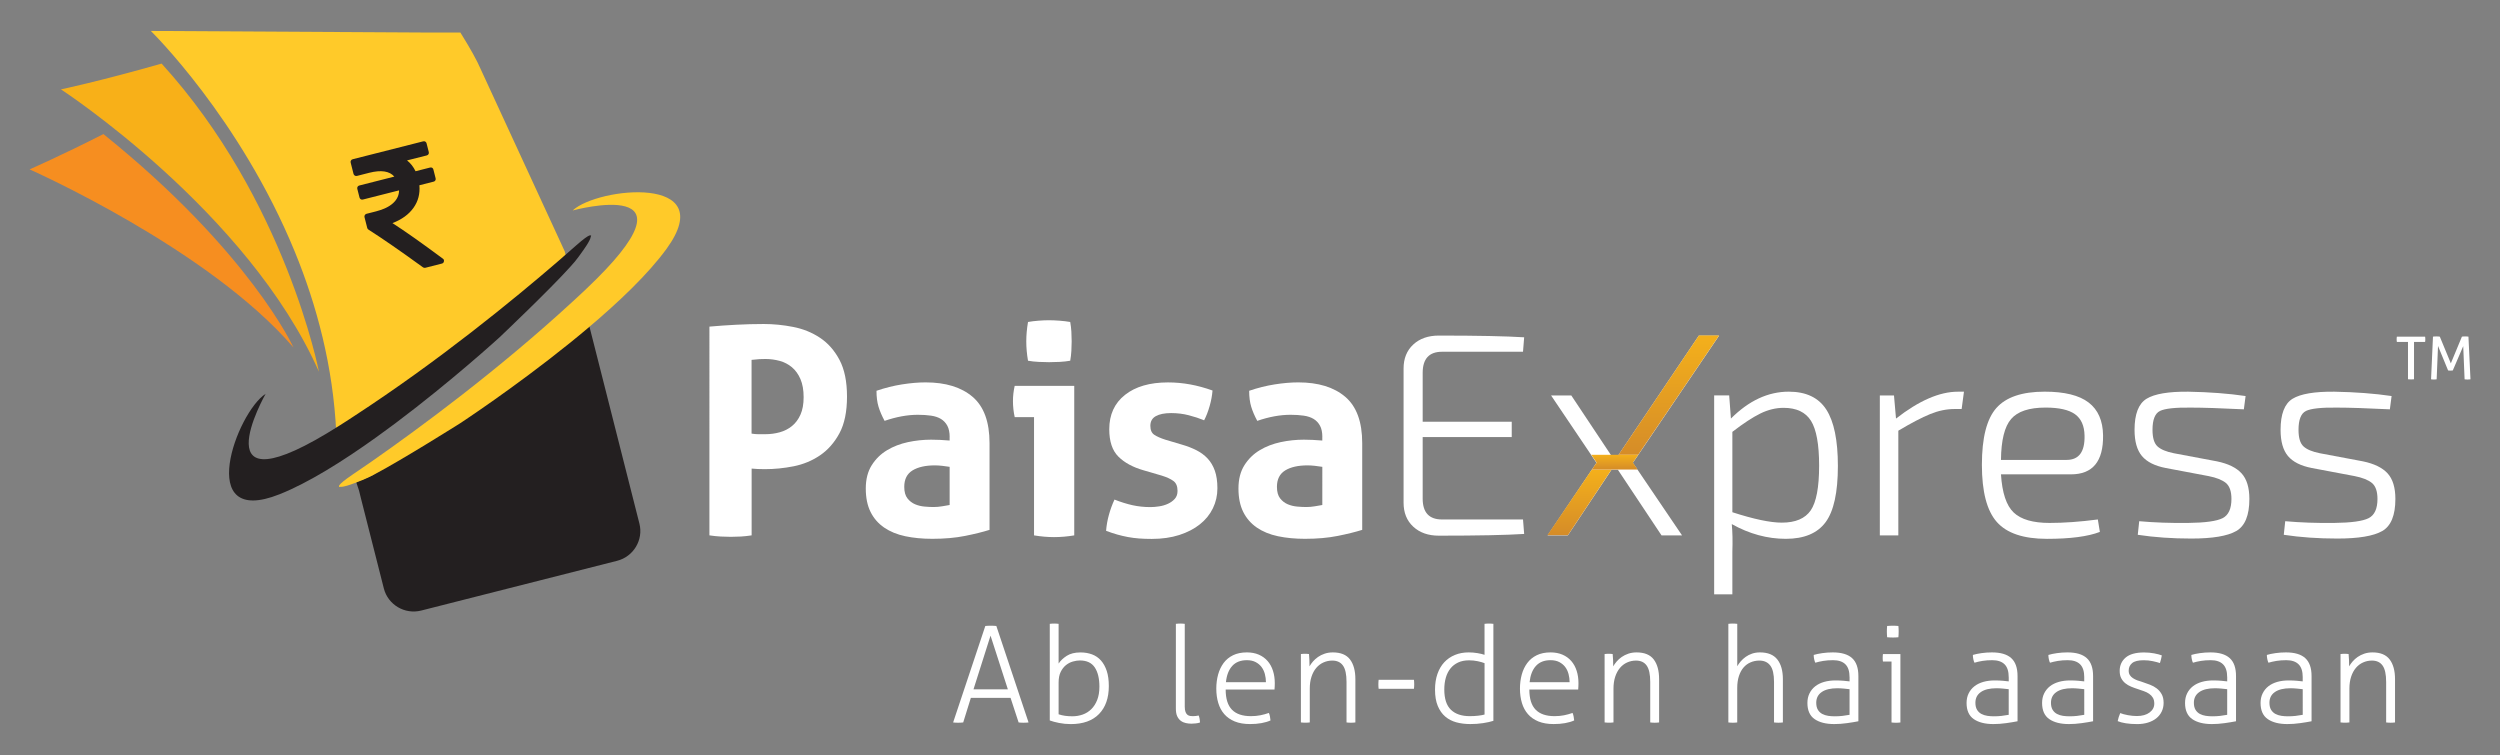 <?xml version="1.0" encoding="utf-8"?>
<!-- Generator: Adobe Illustrator 24.0.1, SVG Export Plug-In . SVG Version: 6.00 Build 0)  -->
<svg version="1.1" id="Layer_1" xmlns="http://www.w3.org/2000/svg" xmlns:xlink="http://www.w3.org/1999/xlink" x="0px" y="0px"
	 viewBox="0 0 1024.6 309.44" style="enable-background:new 0 0 1024.6 309.44;" xml:space="preserve">
<rect x="0" y="0" width="1024.6" height="309.44" fill="#808080" stroke="none"/>
<style type="text/css">
	.st0{fill:#FFFFFF;}
	.st1{fill:#F8B018;}
	.st2{fill:#F68E20;}
	.st3{fill:#FFCA29;}
	.st4{fill:#231F20;}
	.st5{fill:#08456C;}
	.st6{fill:url(#SVGID_1_);}
	.st7{fill:url(#SVGID_2_);}
	.st8{fill:url(#SVGID_3_);}
</style>
<path class="st0" d="M290.73,133.86c3.63-0.32,7.3-0.58,11.02-0.77c3.71-0.19,7.46-0.3,11.26-0.3c3.95,0,7.96,0.39,12.03,1.19
	c4.07,0.79,7.74,2.27,11.02,4.45c3.28,2.17,5.94,5.19,8,9.06c2.05,3.87,3.08,8.88,3.08,15.05c0,6.16-1.03,11.16-3.08,14.99
	c-2.06,3.83-4.71,6.85-7.94,9.06c-3.24,2.21-6.86,3.71-10.84,4.51c-3.99,0.79-7.92,1.18-11.79,1.18c-1.03,0-1.99-0.02-2.9-0.06
	c-0.91-0.04-1.76-0.1-2.54-0.18v27.37c-1.51,0.24-2.97,0.39-4.39,0.48c-1.42,0.08-2.8,0.12-4.14,0.12c-1.27,0-2.65-0.04-4.15-0.12
	c-1.5-0.08-3.04-0.24-4.62-0.48V133.86z M308.03,177.71c0.95,0.16,1.83,0.24,2.66,0.24c0.83,0,1.84,0,3.02,0
	c1.97,0,3.91-0.25,5.81-0.77c1.9-0.52,3.58-1.37,5.04-2.55c1.46-1.18,2.63-2.74,3.5-4.68c0.87-1.93,1.3-4.33,1.3-7.17
	c0-2.92-0.43-5.39-1.3-7.41c-0.87-2.02-2.04-3.63-3.5-4.86c-1.46-1.22-3.14-2.09-5.04-2.61c-1.9-0.51-3.83-0.77-5.81-0.77
	c-0.87,0-1.68,0.02-2.43,0.06c-0.75,0.04-1.84,0.14-3.26,0.3V177.71z"/>
<path class="st0" d="M389.21,179.12c0-1.9-0.32-3.44-0.95-4.62c-0.63-1.18-1.51-2.11-2.61-2.79c-1.11-0.67-2.47-1.13-4.09-1.36
	c-1.62-0.24-3.42-0.35-5.39-0.35c-4.27,0-8.81,0.83-13.63,2.49c-1.11-2.05-1.94-3.99-2.49-5.81c-0.55-1.82-0.83-4-0.83-6.52
	c3.48-1.19,6.95-2.06,10.43-2.61c3.47-0.55,6.71-0.83,9.71-0.83c8.22,0,14.64,1.98,19.26,5.93c4.62,3.95,6.93,10.27,6.93,18.96
	v35.55c-2.76,0.87-6.12,1.7-10.07,2.49c-3.95,0.79-8.42,1.18-13.39,1.18c-4.03,0-7.72-0.35-11.08-1.06
	c-3.36-0.71-6.24-1.9-8.65-3.55c-2.41-1.66-4.27-3.79-5.57-6.4c-1.3-2.61-1.96-5.81-1.96-9.6c0-3.79,0.81-6.97,2.43-9.54
	c1.62-2.57,3.71-4.62,6.28-6.16c2.56-1.54,5.43-2.64,8.59-3.32c3.16-0.67,6.32-1,9.48-1c2.29,0,4.82,0.12,7.58,0.35V179.12z
	 M389.21,191.33c-0.95-0.16-1.97-0.3-3.08-0.42c-1.11-0.12-2.09-0.18-2.96-0.18c-3.87,0-6.93,0.69-9.19,2.07
	c-2.25,1.39-3.38,3.62-3.38,6.7c0,2.06,0.43,3.63,1.3,4.74c0.87,1.11,1.92,1.92,3.14,2.43c1.22,0.52,2.53,0.83,3.91,0.95
	c1.38,0.12,2.59,0.18,3.62,0.18c1.19,0,2.37-0.1,3.55-0.3c1.19-0.2,2.21-0.38,3.08-0.53V191.33z"/>
<path class="st0" d="M423.81,170.95h-7.94c-0.24-1.03-0.41-2.11-0.54-3.26c-0.12-1.14-0.18-2.23-0.18-3.26
	c0-2.13,0.24-4.22,0.71-6.28h24.41v61.27c-2.85,0.48-5.62,0.71-8.3,0.71c-2.61,0-5.33-0.24-8.18-0.71V170.95z M421.32,147.84
	c-0.47-2.68-0.71-5.33-0.71-7.94c0-2.53,0.24-5.17,0.71-7.94c1.34-0.24,2.79-0.41,4.33-0.53c1.54-0.12,2.94-0.18,4.2-0.18
	c1.34,0,2.8,0.06,4.38,0.18c1.58,0.12,3.04,0.3,4.39,0.53c0.24,1.35,0.39,2.67,0.47,3.97c0.08,1.3,0.12,2.63,0.12,3.97
	c0,1.26-0.04,2.57-0.12,3.91c-0.08,1.35-0.23,2.69-0.47,4.03c-1.35,0.24-2.79,0.39-4.33,0.48c-1.54,0.08-2.98,0.12-4.33,0.12
	c-1.26,0-2.69-0.04-4.26-0.12C424.12,148.24,422.66,148.08,421.32,147.84z"/>
<path class="st0" d="M468.72,192.76c-4.42-1.26-7.88-3.14-10.37-5.63c-2.49-2.48-3.73-6.22-3.73-11.2c0-6,2.15-10.7,6.46-14.1
	c4.3-3.4,10.17-5.1,17.6-5.1c3.08,0,6.12,0.28,9.13,0.83c3,0.55,6.04,1.38,9.13,2.49c-0.16,2.05-0.55,4.19-1.19,6.4
	c-0.63,2.21-1.38,4.15-2.25,5.81c-1.9-0.79-3.99-1.48-6.29-2.07c-2.29-0.59-4.7-0.89-7.22-0.89c-2.69,0-4.78,0.42-6.28,1.25
	s-2.25,2.15-2.25,3.97c0,1.74,0.54,2.96,1.6,3.67c1.06,0.71,2.59,1.39,4.56,2.02l6.76,2.01c2.21,0.63,4.2,1.41,5.98,2.31
	c1.78,0.91,3.3,2.04,4.56,3.38c1.26,1.34,2.25,3,2.96,4.98c0.71,1.98,1.06,4.38,1.06,7.23c0,2.93-0.61,5.65-1.84,8.18
	c-1.22,2.53-3,4.72-5.33,6.58c-2.33,1.86-5.16,3.32-8.47,4.39c-3.32,1.06-7.07,1.6-11.26,1.6c-1.89,0-3.63-0.06-5.21-0.18
	c-1.58-0.12-3.1-0.32-4.56-0.59c-1.46-0.28-2.9-0.61-4.33-1.01c-1.42-0.4-2.96-0.91-4.62-1.54c0.16-2.13,0.53-4.28,1.13-6.46
	c0.59-2.17,1.36-4.29,2.31-6.34c2.61,1.03,5.08,1.79,7.4,2.31c2.33,0.51,4.76,0.77,7.29,0.77c1.11,0,2.31-0.1,3.62-0.3
	c1.3-0.2,2.51-0.55,3.62-1.07c1.11-0.51,2.03-1.18,2.78-2.01c0.75-0.83,1.13-1.91,1.13-3.26c0-1.9-0.57-3.26-1.72-4.09
	c-1.14-0.83-2.74-1.56-4.8-2.19L468.72,192.76z"/>
<path class="st0" d="M541.95,179.12c0-1.9-0.31-3.44-0.95-4.62c-0.63-1.18-1.5-2.11-2.61-2.79c-1.11-0.67-2.47-1.13-4.09-1.36
	c-1.62-0.24-3.42-0.35-5.39-0.35c-4.27,0-8.81,0.83-13.63,2.49c-1.11-2.05-1.94-3.99-2.49-5.81c-0.55-1.82-0.83-4-0.83-6.52
	c3.48-1.19,6.95-2.06,10.43-2.61c3.47-0.55,6.71-0.83,9.71-0.83c8.21,0,14.63,1.98,19.26,5.93c4.62,3.95,6.93,10.27,6.93,18.96
	v35.55c-2.76,0.87-6.12,1.7-10.07,2.49c-3.95,0.79-8.41,1.18-13.39,1.18c-4.03,0-7.72-0.35-11.08-1.06
	c-3.36-0.71-6.24-1.9-8.65-3.55c-2.41-1.66-4.27-3.79-5.57-6.4c-1.3-2.61-1.96-5.81-1.96-9.6c0-3.79,0.81-6.97,2.43-9.54
	c1.62-2.57,3.71-4.62,6.28-6.16c2.56-1.54,5.43-2.64,8.59-3.32c3.16-0.67,6.32-1,9.48-1c2.29,0,4.82,0.12,7.58,0.35V179.12z
	 M541.95,191.33c-0.95-0.16-1.97-0.3-3.08-0.42c-1.11-0.12-2.09-0.18-2.96-0.18c-3.88,0-6.94,0.69-9.19,2.07
	c-2.25,1.39-3.38,3.62-3.38,6.7c0,2.06,0.43,3.63,1.3,4.74c0.87,1.11,1.92,1.92,3.14,2.43c1.22,0.52,2.53,0.83,3.91,0.95
	c1.38,0.12,2.59,0.18,3.62,0.18c1.19,0,2.37-0.1,3.55-0.3c1.19-0.2,2.21-0.38,3.08-0.53V191.33z"/>
<path class="st0" d="M624.19,212.9l0.47,5.93c-7.42,0.47-19.07,0.71-34.96,0.71c-4.35,0-7.84-1.23-10.49-3.68
	c-2.65-2.45-3.97-5.73-3.97-9.84v-54.98c0-4.11,1.32-7.39,3.97-9.84c2.64-2.45,6.14-3.67,10.49-3.67c15.88,0,27.53,0.24,34.96,0.71
	l-0.47,5.92h-33.18c-5.29,0-7.94,2.88-7.94,8.65v20.03h36.5v6.28h-36.5v25.24c0,5.69,2.64,8.54,7.94,8.54H624.19z"/>
<path class="st0" d="M663.07,192.52h-2.61l-17.89,26.9h-8.3l20.03-29.74l-18.61-27.61h8.29l16.24,24.41h3.08l32.94-48.9h8.29
	l-35.31,52.1l20.15,29.74h-8.41L663.07,192.52z"/>
<path class="st0" d="M708.69,162.06l0.71,9.48c7.35-7.34,15.24-11.02,23.7-11.02c7.11,0,12.25,2.45,15.4,7.35
	c3.16,4.9,4.74,12.6,4.74,23.11c0,10.82-1.68,18.51-5.04,23.04c-3.36,4.54-8.79,6.81-16.29,6.81c-7.58,0-14.97-2.01-22.16-6.04
	c0.31,3.24,0.39,7.03,0.24,11.38v17.42h-7.46v-81.53H708.69z M709.99,176.99v32.94c8.77,2.84,15.53,4.27,20.27,4.27
	c5.61,0,9.55-1.68,11.85-5.03c2.29-3.36,3.44-9.46,3.44-18.31c0-8.69-1.11-14.81-3.32-18.37c-2.21-3.56-5.97-5.34-11.26-5.34
	c-3.16,0-6.32,0.77-9.48,2.31C718.33,171.01,714.49,173.52,709.99,176.99z"/>
<path class="st0" d="M804.91,160.52l-0.95,7.11h-2.84c-3.32,0-6.68,0.69-10.07,2.08c-3.4,1.38-7.74,3.65-13.04,6.81v42.9h-7.58
	v-57.35h5.8l0.83,9.48c9.4-7.34,17.86-11.02,25.36-11.02H804.91z"/>
<path class="st0" d="M848.76,194.41h-28.68c0.48,7.58,2.21,12.8,5.21,15.64c3,2.85,7.9,4.27,14.7,4.27c5.93,0,12.52-0.47,19.79-1.42
	l0.83,5.1c-4.9,1.89-12.13,2.84-21.69,2.84c-9.64,0-16.49-2.31-20.56-6.93c-4.07-4.62-6.1-12.42-6.1-23.4
	c0-11.06,1.97-18.82,5.93-23.29c3.95-4.46,10.54-6.7,19.79-6.7c8.14,0,14.14,1.48,18.01,4.44c3.87,2.96,5.84,7.45,5.93,13.45
	C862.07,189.08,857.68,194.41,848.76,194.41z M820.08,188.49h26.9c5.05,0,7.5-3.32,7.35-9.96c-0.08-4.03-1.38-6.95-3.91-8.77
	c-2.53-1.81-6.55-2.72-12.08-2.72c-6.72,0-11.42,1.56-14.1,4.68C821.54,174.84,820.16,180.43,820.08,188.49z"/>
<path class="st0" d="M905.16,195.12l-17.54-3.31c-4.5-0.87-7.76-2.51-9.78-4.92c-2.01-2.41-3.02-5.98-3.02-10.72
	c0-6.48,1.64-10.72,4.92-12.74c3.28-2.01,8.98-2.98,17.13-2.9c8.69,0.16,16.51,0.75,23.46,1.78l-0.71,5.45
	c-9.48-0.47-16.75-0.71-21.8-0.71c-6.32-0.08-10.51,0.38-12.56,1.36c-2.05,0.99-3.08,3.58-3.08,7.76c0,3.24,0.67,5.49,2.01,6.75
	c1.34,1.26,3.6,2.21,6.76,2.84l17.66,3.32c4.58,0.95,7.94,2.59,10.07,4.92c2.13,2.33,3.2,5.83,3.2,10.49
	c0,6.71-1.79,11.1-5.39,13.15c-3.59,2.06-9.73,3.08-18.43,3.08c-7.82,0-15.13-0.51-21.92-1.54l0.59-5.57
	c6.24,0.56,12.92,0.79,20.02,0.71c7.03-0.08,11.75-0.73,14.16-1.96c2.41-1.22,3.62-3.85,3.62-7.88c0-3.08-0.75-5.26-2.25-6.52
	C910.77,196.71,908.41,195.76,905.16,195.12z"/>
<path class="st0" d="M965.01,195.12l-17.54-3.31c-4.5-0.87-7.76-2.51-9.78-4.92c-2.01-2.41-3.02-5.98-3.02-10.72
	c0-6.48,1.64-10.72,4.91-12.74c3.28-2.01,8.99-2.98,17.13-2.9c8.69,0.16,16.51,0.75,23.46,1.78l-0.71,5.45
	c-9.48-0.47-16.75-0.71-21.8-0.71c-6.32-0.08-10.51,0.38-12.56,1.36c-2.05,0.99-3.08,3.58-3.08,7.76c0,3.24,0.67,5.49,2.01,6.75
	c1.34,1.26,3.59,2.21,6.76,2.84l17.65,3.32c4.58,0.95,7.94,2.59,10.08,4.92c2.13,2.33,3.2,5.83,3.2,10.49
	c0,6.71-1.8,11.1-5.39,13.15c-3.6,2.06-9.74,3.08-18.43,3.08c-7.82,0-15.13-0.51-21.92-1.54l0.59-5.57
	c6.24,0.56,12.92,0.79,20.03,0.71c7.03-0.08,11.75-0.73,14.16-1.96c2.41-1.22,3.62-3.85,3.62-7.88c0-3.08-0.75-5.26-2.25-6.52
	C970.62,196.71,968.25,195.76,965.01,195.12z"/>
<path class="st1" d="M130.72,152.36c0,0-13.6-70.4-64.49-126.3C40.88,33.3,24.98,36.63,24.98,36.63S101.59,86.54,130.72,152.36z"/>
<path class="st2" d="M120.3,142.45c0,0-17.82-39.19-77.92-87.5c-17.46,8.88-30.26,14.47-30.26,14.47S85.47,101.85,120.3,142.45z"/>
<g>
	<path class="st3" d="M148.06,177.42l0.01,0.07C148.06,177.49,149.75,177.44,148.06,177.42z"/>
	<path class="st3" d="M231.45,103.02l-34.53-74.87c-1.41-3.26-3.84-7.75-8.23-14.81c-7.95,0.02-12.71,0-12.71,0L61.81,12.68
		c0,0,36.56,35.71,59.05,90.58c8.97,21.91,15.69,46.97,16.96,74.23c6.22-0.07,9.05-0.08,10.24-0.07l-0.55-6.68l53.75-30.19
		c0,0,22.6-21.52,31.67-31.68c0-0.02,0-0.02,0-0.02L231.45,103.02z"/>
</g>
<g>
	<g>
		<path class="st4" d="M177.13,68.77c-0.26-0.15-0.56-0.19-0.88-0.1l-5.94,1.51c-0.88-1.83-2.04-3.3-3.49-4.44l8.09-2.04
			c0.33-0.09,0.56-0.26,0.71-0.52c0.15-0.26,0.19-0.55,0.11-0.88l-0.9-3.54c-0.08-0.33-0.26-0.56-0.51-0.72
			c-0.26-0.15-0.56-0.2-0.89-0.11l-28.88,7.33c-0.32,0.08-0.56,0.25-0.71,0.52c-0.16,0.25-0.2,0.54-0.12,0.87l1.17,4.62
			c0.08,0.3,0.26,0.53,0.53,0.7c0.27,0.16,0.56,0.21,0.87,0.13l5.02-1.28c4.88-1.24,8.32-0.72,10.3,1.56l-14.33,3.64
			c-0.33,0.08-0.57,0.25-0.72,0.51c-0.16,0.27-0.2,0.56-0.12,0.88l0.9,3.54c0.08,0.32,0.26,0.56,0.52,0.72
			c0.25,0.16,0.55,0.19,0.87,0.11l14.83-3.76c-0.03,2.03-0.85,3.77-2.46,5.24c-1.61,1.47-3.94,2.6-6.99,3.37l-3.89,0.99
			c-0.3,0.08-0.54,0.25-0.7,0.53c-0.17,0.27-0.21,0.56-0.13,0.86l1.12,4.42c0.08,0.3,0.25,0.53,0.51,0.68
			c5.65,3.6,13.09,8.74,22.32,15.44c0.28,0.22,0.61,0.29,0.98,0.2l6.76-1.72c0.48-0.12,0.77-0.42,0.85-0.88
			c0.12-0.48-0.02-0.86-0.44-1.15c-8.86-6.57-15.74-11.42-20.65-14.56c3.82-1.46,6.69-3.55,8.62-6.25c1.93-2.71,2.73-5.79,2.42-9.26
			l5.83-1.48c0.33-0.08,0.56-0.25,0.72-0.52c0.14-0.26,0.19-0.55,0.1-0.87l-0.9-3.55C177.56,69.17,177.39,68.93,177.13,68.77
			L177.13,68.77z M177.13,68.77"/>
	</g>
</g>
<path class="st4" d="M114.57,202.57c11.86-4.72,26.03-13.6,39.57-23.31c2.63-1.88,5.24-3.8,7.8-5.71
	c23.25-17.42,42.82-35.33,42.82-35.33s20.28-19.22,28.9-28.8c0.76-0.82,1.4-1.56,1.94-2.21c0.88-1.06,2.17-2.8,3.54-4.77
	c3.48-4.93,2.81-5.4,3.17-5.93c-0.41,0.39,0.42-1.75-6.35,4.22c-2.08,1.84-4.41,3.88-7,6.13c-18.46,15.93-49.17,41.09-83.89,63.72
	c-1.02,0.69-2.09,1.37-3.14,2.05c-0.9,0.6-1.82,1.17-2.74,1.75c-58.93,37.42-30.32-12.98-30.32-12.98
	C97.04,168.94,79.52,216.52,114.57,202.57z"/>
<path class="st4" d="M262.05,214.56l-18.66-73.59l-3.43-13.46c-0.91,0.87-1.83,1.72-2.75,2.53c-1.35,1.76-2.78,3.52-4.3,5.29
	l0.03,0.13l-2.54,2.81l-77.69,56.53l-6.7,2.85l1.14,3.42l0.84,3.41l9.32,36.68c1.69,6.69,8.57,10.77,15.28,9.08l80.34-20.4
	C259.64,228.12,263.77,221.27,262.05,214.56z"/>
<path class="st3" d="M273.2,101.95c-7.51,10.33-19.61,21.87-32.36,32.6c-2.46,2.09-4.97,4.14-7.46,6.15
	c-22.62,18.24-44.8,32.78-44.8,32.78s-23.63,14.9-35.04,20.9c-0.97,0.53-1.86,0.97-2.62,1.33c-1.24,0.59-3.25,1.42-5.49,2.25
	c-5.64,2.15-5.92,1.4-6.53,1.61c0.48-0.31-1.79-0.03,5.66-5.11c2.29-1.57,4.86-3.32,7.67-5.26c19.99-13.96,51.95-37.51,82.45-65.58
	c0.92-0.83,1.84-1.69,2.75-2.54c0.8-0.73,1.59-1.48,2.37-2.22c50.81-47.88-5.1-32.59-5.1-32.59
	C244.93,76.67,295.37,71.42,273.2,101.95z"/>
<path class="st5" d="M670.73,191.81l-1.49-2.22l1.42-2.1l-1.47,2.1L670.73,191.81z"/>
<linearGradient id="SVGID_1_" gradientUnits="userSpaceOnUse" x1="14935.899" y1="219.345" x2="14935.899" y2="192.435" gradientTransform="matrix(-1 0 0 1 15583.222 0)">
	<stop  offset="0" style="stop-color:#D58C28"/>
	<stop  offset="1" style="stop-color:#F4B01B"/>
</linearGradient>
<polygon class="st6" points="634.17,219.34 642.6,219.34 660.47,192.44 652.39,192.44 "/>
<linearGradient id="SVGID_2_" gradientUnits="userSpaceOnUse" x1="14899.285" y1="186.402" x2="14899.285" y2="137.489" gradientTransform="matrix(-1 0 0 1 15583.222 0)">
	<stop  offset="0" style="stop-color:#D58C28"/>
	<stop  offset="1" style="stop-color:#F4B01B"/>
</linearGradient>
<polygon class="st7" points="663.32,186.4 671.38,186.4 704.55,137.49 696.27,137.49 "/>
<linearGradient id="SVGID_3_" gradientUnits="userSpaceOnUse" x1="14921.42" y1="192.435" x2="14921.42" y2="186.402" gradientTransform="matrix(-1 0 0 1 15583.222 0)">
	<stop  offset="0" style="stop-color:#D58C28"/>
	<stop  offset="1" style="stop-color:#F4B01B"/>
</linearGradient>
<polygon class="st8" points="654.35,189.59 652.41,192.44 671.17,192.44 670.75,191.81 669.21,189.59 670.68,187.49 671.41,186.4 
	652.19,186.4 "/>
<g>
	<path class="st0" d="M403.82,256.55c0.26-0.04,0.6-0.06,1.05-0.08c0.44-0.02,0.84-0.03,1.21-0.03c0.4,0,0.82,0.01,1.24,0.03
		c0.42,0.02,0.76,0.05,1.02,0.08l13.2,39.54c-0.22,0.04-0.53,0.06-0.93,0.08c-0.4,0.02-0.79,0.03-1.16,0.03
		c-0.33,0-0.68-0.01-1.04-0.03c-0.37-0.02-0.68-0.05-0.94-0.08l-3.3-10.07h-16.28l-3.13,10.07c-0.29,0.04-0.63,0.06-1.02,0.08
		c-0.39,0.02-0.74,0.03-1.07,0.03c-0.37,0-0.74-0.01-1.13-0.03c-0.38-0.02-0.69-0.05-0.91-0.08L403.82,256.55z M413.06,282.51
		l-7.1-22l-6.98,22H413.06z"/>
	<path class="st0" d="M430.22,255.67c0.22-0.04,0.52-0.06,0.91-0.08c0.38-0.02,0.69-0.03,0.91-0.03c0.18,0,0.48,0.01,0.88,0.03
		c0.4,0.02,0.71,0.05,0.94,0.08v16.28c0.77-1.17,1.88-2.23,3.33-3.16c1.45-0.93,3.33-1.4,5.64-1.4c1.72,0,3.3,0.27,4.73,0.8
		s2.65,1.37,3.66,2.5c1.01,1.14,1.8,2.57,2.37,4.29c0.57,1.72,0.85,3.79,0.85,6.21c0,4.88-1.34,8.69-4.02,11.44
		c-2.68,2.75-6.54,4.13-11.6,4.13c-1.65,0-3.25-0.16-4.79-0.47c-1.54-0.31-2.8-0.65-3.79-1.02V255.67z M433.85,292.74
		c0.84,0.29,1.73,0.5,2.67,0.63c0.93,0.13,1.93,0.19,3,0.19c1.47,0,2.87-0.24,4.21-0.71c1.34-0.48,2.51-1.21,3.52-2.2
		c1.01-0.99,1.82-2.25,2.42-3.77c0.6-1.52,0.91-3.34,0.91-5.47c0-3.34-0.63-5.96-1.9-7.87c-1.27-1.91-3.31-2.86-6.13-2.86
		c-0.88,0-1.83,0.15-2.86,0.44c-1.03,0.29-1.97,0.79-2.83,1.48c-0.86,0.7-1.58,1.62-2.15,2.78c-0.57,1.15-0.85,2.61-0.85,4.37
		V292.74z"/>
	<path class="st0" d="M481.92,255.67c0.22-0.04,0.52-0.06,0.91-0.08c0.38-0.02,0.69-0.03,0.91-0.03c0.18,0,0.48,0.01,0.88,0.03
		c0.4,0.02,0.71,0.05,0.94,0.08v33.93c0,0.95,0.11,1.7,0.33,2.23c0.22,0.53,0.49,0.92,0.82,1.16c0.33,0.24,0.7,0.38,1.1,0.44
		c0.4,0.06,0.77,0.08,1.1,0.08c0.4,0,0.82-0.03,1.26-0.08c0.44-0.05,0.81-0.12,1.1-0.19c0.18,0.44,0.31,0.92,0.39,1.43
		c0.07,0.51,0.13,0.99,0.16,1.43c-0.51,0.18-1.09,0.31-1.73,0.38c-0.64,0.07-1.24,0.11-1.79,0.11c-0.77,0-1.54-0.08-2.31-0.25
		c-0.77-0.17-1.46-0.48-2.06-0.93c-0.6-0.46-1.09-1.08-1.46-1.87c-0.37-0.79-0.55-1.82-0.55-3.11V255.67z"/>
	<path class="st0" d="M502.33,282.62c0,3.74,0.86,6.49,2.58,8.25c1.72,1.76,4.31,2.64,7.76,2.64c1.39,0,2.69-0.12,3.88-0.36
		c1.19-0.24,2.36-0.56,3.49-0.96c0.18,0.4,0.33,0.9,0.44,1.49c0.11,0.59,0.18,1.12,0.22,1.59c-1.06,0.48-2.31,0.84-3.74,1.1
		c-1.43,0.26-2.99,0.38-4.67,0.38c-2.42,0-4.5-0.36-6.24-1.07c-1.74-0.72-3.17-1.71-4.29-3c-1.12-1.28-1.94-2.81-2.47-4.59
		c-0.53-1.78-0.8-3.73-0.8-5.86c0-2.05,0.25-3.98,0.74-5.77c0.5-1.8,1.25-3.37,2.25-4.73c1.01-1.36,2.3-2.42,3.88-3.19
		c1.58-0.77,3.47-1.16,5.67-1.16c1.83,0,3.46,0.31,4.89,0.93c1.43,0.62,2.63,1.5,3.6,2.61s1.71,2.46,2.2,4.01
		c0.5,1.56,0.74,3.25,0.74,5.09c0,0.33-0.01,0.75-0.03,1.26c-0.02,0.51-0.05,0.95-0.08,1.32H502.33z M518.83,279.6
		c0-1.14-0.15-2.25-0.44-3.36c-0.29-1.1-0.75-2.06-1.38-2.89c-0.62-0.83-1.43-1.49-2.42-2.01c-0.99-0.51-2.18-0.77-3.57-0.77
		c-2.57,0-4.57,0.79-6,2.36c-1.43,1.58-2.29,3.79-2.58,6.66H518.83z"/>
	<path class="st0" d="M533.18,268.05c0.29-0.04,0.58-0.06,0.85-0.08c0.27-0.02,0.54-0.03,0.8-0.03c0.29,0,0.57,0.01,0.82,0.03
		c0.26,0.02,0.53,0.05,0.83,0.08c0.07,0.66,0.13,1.48,0.16,2.47s0.05,1.85,0.05,2.58c0.37-0.66,0.84-1.33,1.43-2.01
		c0.59-0.68,1.27-1.29,2.06-1.84c0.79-0.55,1.7-1,2.72-1.35c1.03-0.35,2.15-0.52,3.35-0.52c3.23,0,5.57,0.96,7.04,2.89
		c1.46,1.92,2.2,4.63,2.2,8.11v17.71c-0.22,0.04-0.52,0.06-0.91,0.08c-0.39,0.02-0.69,0.03-0.91,0.03c-0.18,0-0.48-0.01-0.88-0.03
		s-0.71-0.05-0.93-0.08v-16.61c0-3.12-0.49-5.35-1.46-6.71c-0.97-1.36-2.43-2.04-4.37-2.04c-1.28,0-2.49,0.26-3.63,0.77
		c-1.14,0.51-2.12,1.26-2.94,2.23c-0.83,0.97-1.48,2.17-1.95,3.6c-0.48,1.43-0.71,3.06-0.71,4.89v13.86
		c-0.22,0.04-0.52,0.06-0.91,0.08s-0.69,0.03-0.91,0.03c-0.18,0-0.48-0.01-0.88-0.03c-0.4-0.02-0.71-0.05-0.94-0.08V268.05z"/>
	<path class="st0" d="M579.49,278.61c0.04,0.18,0.06,0.47,0.08,0.85c0.02,0.38,0.03,0.72,0.03,1.02c0,0.29-0.01,0.62-0.03,0.99
		c-0.02,0.37-0.05,0.64-0.08,0.83h-14.47c-0.04-0.18-0.06-0.46-0.08-0.83c-0.02-0.37-0.03-0.7-0.03-0.99c0-0.29,0.01-0.63,0.03-1.02
		s0.05-0.67,0.08-0.85H579.49z"/>
	<path class="st0" d="M608.42,255.67c0.22-0.04,0.53-0.06,0.93-0.08c0.4-0.02,0.7-0.03,0.88-0.03c0.22,0,0.52,0.01,0.91,0.03
		c0.38,0.02,0.69,0.05,0.91,0.08v39.76c-1.14,0.37-2.55,0.68-4.23,0.94c-1.69,0.26-3.45,0.38-5.28,0.38c-2.02,0-3.91-0.24-5.67-0.71
		c-1.76-0.48-3.28-1.27-4.56-2.37c-1.29-1.1-2.3-2.55-3.05-4.34s-1.13-4.02-1.13-6.66c0-2.42,0.33-4.57,0.99-6.46
		c0.66-1.89,1.59-3.48,2.8-4.79c1.21-1.3,2.67-2.3,4.37-3c1.71-0.7,3.58-1.04,5.64-1.04c1.21,0,2.41,0.1,3.6,0.3
		c1.19,0.2,2.15,0.43,2.89,0.69V255.67z M608.42,271.79c-0.73-0.29-1.67-0.56-2.8-0.8c-1.14-0.24-2.31-0.36-3.52-0.36
		c-1.72,0-3.22,0.29-4.48,0.88c-1.26,0.59-2.32,1.4-3.16,2.45s-1.48,2.3-1.9,3.77c-0.42,1.47-0.63,3.08-0.63,4.84
		c0,3.81,0.91,6.59,2.72,8.33c1.81,1.74,4.39,2.61,7.73,2.61c1.21,0,2.37-0.06,3.46-0.19c1.1-0.13,1.96-0.28,2.59-0.47V271.79z"/>
	<path class="st0" d="M626.79,282.62c0,3.74,0.86,6.49,2.59,8.25c1.72,1.76,4.31,2.64,7.75,2.64c1.39,0,2.69-0.12,3.88-0.36
		c1.19-0.24,2.36-0.56,3.49-0.96c0.18,0.4,0.33,0.9,0.44,1.49c0.11,0.59,0.18,1.12,0.22,1.59c-1.06,0.48-2.31,0.84-3.74,1.1
		c-1.43,0.26-2.99,0.38-4.68,0.38c-2.42,0-4.5-0.36-6.24-1.07c-1.74-0.72-3.17-1.71-4.29-3c-1.12-1.28-1.94-2.81-2.47-4.59
		c-0.53-1.78-0.8-3.73-0.8-5.86c0-2.05,0.25-3.98,0.74-5.77c0.49-1.8,1.25-3.37,2.26-4.73c1.01-1.36,2.3-2.42,3.88-3.19
		c1.58-0.77,3.46-1.16,5.66-1.16c1.83,0,3.46,0.31,4.9,0.93c1.43,0.62,2.63,1.5,3.6,2.61c0.97,1.12,1.71,2.46,2.2,4.01
		c0.5,1.56,0.74,3.25,0.74,5.09c0,0.33-0.01,0.75-0.03,1.26c-0.02,0.51-0.05,0.95-0.08,1.32H626.79z M643.29,279.6
		c0-1.14-0.15-2.25-0.44-3.36c-0.29-1.1-0.75-2.06-1.38-2.89c-0.63-0.83-1.43-1.49-2.42-2.01c-0.99-0.51-2.18-0.77-3.58-0.77
		c-2.57,0-4.56,0.79-5.99,2.36c-1.43,1.58-2.29,3.79-2.59,6.66H643.29z"/>
	<path class="st0" d="M657.65,268.05c0.29-0.04,0.58-0.06,0.85-0.08c0.28-0.02,0.54-0.03,0.8-0.03c0.29,0,0.57,0.01,0.82,0.03
		c0.26,0.02,0.53,0.05,0.82,0.08c0.07,0.66,0.13,1.48,0.17,2.47c0.04,0.99,0.05,1.85,0.05,2.58c0.37-0.66,0.84-1.33,1.43-2.01
		s1.27-1.29,2.06-1.84s1.7-1,2.72-1.35c1.03-0.35,2.14-0.52,3.36-0.52c3.23,0,5.57,0.96,7.04,2.89s2.2,4.63,2.2,8.11v17.71
		c-0.22,0.04-0.52,0.06-0.91,0.08s-0.69,0.03-0.91,0.03c-0.19,0-0.48-0.01-0.88-0.03c-0.4-0.02-0.71-0.05-0.94-0.08v-16.61
		c0-3.12-0.49-5.35-1.46-6.71c-0.97-1.36-2.43-2.04-4.37-2.04c-1.28,0-2.49,0.26-3.63,0.77c-1.14,0.51-2.12,1.26-2.94,2.23
		c-0.82,0.97-1.48,2.17-1.95,3.6s-0.71,3.06-0.71,4.89v13.86c-0.22,0.04-0.52,0.06-0.91,0.08s-0.69,0.03-0.91,0.03
		c-0.18,0-0.48-0.01-0.88-0.03c-0.4-0.02-0.72-0.05-0.94-0.08V268.05z"/>
	<path class="st0" d="M708.36,255.67c0.22-0.04,0.52-0.06,0.91-0.08c0.38-0.02,0.69-0.03,0.91-0.03c0.18,0,0.47,0.01,0.88,0.03
		c0.4,0.02,0.71,0.05,0.94,0.08v17.38c0.37-0.66,0.84-1.33,1.43-2.01c0.59-0.68,1.27-1.29,2.04-1.84c0.77-0.55,1.64-0.99,2.61-1.32
		c0.97-0.33,2.04-0.5,3.22-0.5c3.23,0,5.6,0.96,7.12,2.89c1.52,1.92,2.28,4.63,2.28,8.11v17.71c-0.22,0.04-0.52,0.06-0.91,0.08
		s-0.69,0.03-0.91,0.03c-0.18,0-0.48-0.01-0.88-0.03c-0.4-0.02-0.71-0.05-0.93-0.08v-16.61c0-3.12-0.51-5.35-1.54-6.71
		c-1.03-1.36-2.51-2.04-4.46-2.04c-1.28,0-2.48,0.24-3.6,0.72c-1.12,0.48-2.08,1.18-2.89,2.12s-1.44,2.11-1.9,3.52
		c-0.46,1.41-0.69,3.04-0.69,4.87v14.13c-0.22,0.04-0.52,0.06-0.91,0.08s-0.69,0.03-0.91,0.03c-0.19,0-0.48-0.01-0.88-0.03
		c-0.4-0.02-0.71-0.05-0.94-0.08V255.67z"/>
	<path class="st0" d="M758.02,277.56c0-2.42-0.57-4.19-1.71-5.31c-1.14-1.12-2.82-1.68-5.06-1.68c-1.47,0-2.8,0.1-4.02,0.3
		c-1.21,0.2-2.29,0.45-3.24,0.74c-0.18-0.33-0.34-0.81-0.47-1.43c-0.13-0.62-0.19-1.21-0.19-1.76c0.95-0.29,2.13-0.54,3.52-0.74
		c1.39-0.2,2.82-0.3,4.29-0.3c3.56,0,6.2,0.78,7.92,2.34c1.72,1.56,2.58,4.01,2.58,7.34v18.54c-1.28,0.26-2.84,0.51-4.67,0.77
		c-1.83,0.26-3.58,0.38-5.22,0.38c-3.41,0-6.1-0.68-8.06-2.04c-1.96-1.36-2.94-3.56-2.94-6.6c0-1.47,0.28-2.78,0.85-3.93
		c0.57-1.16,1.36-2.13,2.37-2.92c1.01-0.79,2.22-1.38,3.63-1.79c1.41-0.4,2.96-0.6,4.65-0.6c1.32,0,2.46,0.05,3.41,0.14
		s1.74,0.17,2.37,0.25V277.56z M758.02,282.46c-0.63-0.07-1.4-0.16-2.34-0.25c-0.94-0.09-1.82-0.14-2.67-0.14
		c-2.75,0-4.88,0.51-6.38,1.54c-1.5,1.03-2.26,2.49-2.26,4.4c0,1.21,0.23,2.18,0.69,2.92s1.05,1.29,1.79,1.68
		c0.73,0.38,1.54,0.64,2.42,0.77c0.88,0.13,1.76,0.19,2.64,0.19c1.14,0,2.2-0.05,3.19-0.17c0.99-0.11,1.96-0.26,2.92-0.44V282.46z"
		/>
	<path class="st0" d="M775.23,271.13h-3.52c-0.04-0.18-0.06-0.4-0.08-0.66c-0.02-0.26-0.03-0.53-0.03-0.83
		c0-0.29,0.01-0.59,0.03-0.88c0.02-0.29,0.04-0.53,0.08-0.71h7.15v28.05c-0.22,0.04-0.52,0.06-0.91,0.08s-0.69,0.03-0.91,0.03
		c-0.19,0-0.48-0.01-0.88-0.03c-0.4-0.02-0.71-0.05-0.94-0.08V271.13z M773.42,261.17c-0.04-0.33-0.06-0.73-0.08-1.21
		c-0.02-0.48-0.03-0.88-0.03-1.21c0-0.29,0.01-0.66,0.03-1.1c0.02-0.44,0.04-0.81,0.08-1.1c0.33-0.04,0.73-0.06,1.21-0.08
		c0.47-0.02,0.88-0.03,1.21-0.03c0.29,0,0.66,0.01,1.1,0.03c0.44,0.02,0.81,0.05,1.1,0.08c0.04,0.29,0.06,0.66,0.08,1.1
		c0.02,0.44,0.03,0.81,0.03,1.1c0,0.33-0.01,0.73-0.03,1.21c-0.02,0.48-0.05,0.88-0.08,1.21c-0.29,0.04-0.66,0.06-1.1,0.08
		c-0.44,0.02-0.81,0.03-1.1,0.03c-0.33,0-0.73-0.01-1.21-0.03C774.15,261.24,773.75,261.21,773.42,261.17z"/>
	<path class="st0" d="M823.25,277.56c0-2.42-0.57-4.19-1.71-5.31c-1.14-1.12-2.82-1.68-5.06-1.68c-1.47,0-2.8,0.1-4.02,0.3
		c-1.21,0.2-2.29,0.45-3.24,0.74c-0.18-0.33-0.34-0.81-0.47-1.43c-0.13-0.62-0.19-1.21-0.19-1.76c0.95-0.29,2.13-0.54,3.52-0.74
		c1.39-0.2,2.82-0.3,4.29-0.3c3.56,0,6.2,0.78,7.92,2.34c1.72,1.56,2.58,4.01,2.58,7.34v18.54c-1.28,0.26-2.84,0.51-4.67,0.77
		c-1.83,0.26-3.58,0.38-5.22,0.38c-3.41,0-6.1-0.68-8.06-2.04c-1.96-1.36-2.94-3.56-2.94-6.6c0-1.47,0.28-2.78,0.85-3.93
		c0.57-1.16,1.36-2.13,2.37-2.92c1.01-0.79,2.22-1.38,3.63-1.79c1.41-0.4,2.96-0.6,4.65-0.6c1.32,0,2.46,0.05,3.41,0.14
		s1.74,0.17,2.37,0.25V277.56z M823.25,282.46c-0.63-0.07-1.4-0.16-2.34-0.25c-0.94-0.09-1.82-0.14-2.67-0.14
		c-2.75,0-4.88,0.51-6.38,1.54c-1.5,1.03-2.26,2.49-2.26,4.4c0,1.21,0.23,2.18,0.69,2.92s1.05,1.29,1.79,1.68
		c0.73,0.38,1.54,0.64,2.42,0.77c0.88,0.13,1.76,0.19,2.64,0.19c1.14,0,2.2-0.05,3.19-0.17c0.99-0.11,1.96-0.26,2.92-0.44V282.46z"
		/>
	<path class="st0" d="M854.21,277.56c0-2.42-0.57-4.19-1.71-5.31c-1.14-1.12-2.82-1.68-5.06-1.68c-1.47,0-2.81,0.1-4.02,0.3
		c-1.21,0.2-2.29,0.45-3.25,0.74c-0.18-0.33-0.34-0.81-0.47-1.43c-0.13-0.62-0.19-1.21-0.19-1.76c0.95-0.29,2.13-0.54,3.52-0.74
		c1.39-0.2,2.82-0.3,4.29-0.3c3.56,0,6.2,0.78,7.92,2.34c1.72,1.56,2.59,4.01,2.59,7.34v18.54c-1.29,0.26-2.84,0.51-4.68,0.77
		c-1.83,0.26-3.57,0.38-5.22,0.38c-3.41,0-6.1-0.68-8.06-2.04c-1.96-1.36-2.94-3.56-2.94-6.6c0-1.47,0.28-2.78,0.85-3.93
		c0.57-1.16,1.36-2.13,2.36-2.92c1.01-0.79,2.22-1.38,3.63-1.79c1.41-0.4,2.96-0.6,4.65-0.6c1.32,0,2.46,0.05,3.41,0.14
		s1.74,0.17,2.37,0.25V277.56z M854.21,282.46c-0.62-0.07-1.4-0.16-2.34-0.25c-0.93-0.09-1.82-0.14-2.67-0.14
		c-2.75,0-4.88,0.51-6.38,1.54c-1.5,1.03-2.25,2.49-2.25,4.4c0,1.21,0.23,2.18,0.69,2.92c0.46,0.73,1.05,1.29,1.79,1.68
		c0.73,0.38,1.54,0.64,2.42,0.77c0.88,0.13,1.76,0.19,2.64,0.19c1.13,0,2.2-0.05,3.19-0.17c0.99-0.11,1.96-0.26,2.91-0.44V282.46z"
		/>
	<path class="st0" d="M868.95,292.25c0.8,0.33,1.85,0.61,3.13,0.85c1.28,0.24,2.51,0.36,3.68,0.36c2.2,0,3.94-0.49,5.23-1.46
		c1.28-0.97,1.92-2.17,1.92-3.6c0-0.99-0.19-1.81-0.58-2.45c-0.39-0.64-0.9-1.18-1.54-1.62c-0.64-0.44-1.37-0.8-2.17-1.07
		c-0.81-0.27-1.63-0.56-2.47-0.85c-0.92-0.29-1.83-0.62-2.72-0.99c-0.9-0.37-1.7-0.83-2.39-1.4c-0.7-0.57-1.26-1.25-1.68-2.06
		c-0.42-0.81-0.63-1.81-0.63-3.02c0-2.24,0.82-4.05,2.45-5.45c1.63-1.39,4.15-2.09,7.56-2.09c1.43,0,2.81,0.13,4.15,0.38
		c1.34,0.26,2.37,0.53,3.11,0.83c-0.18,1.06-0.44,2.11-0.77,3.13c-0.77-0.26-1.75-0.51-2.94-0.77c-1.19-0.26-2.43-0.38-3.71-0.38
		c-2.24,0-3.82,0.39-4.76,1.18c-0.94,0.79-1.4,1.83-1.4,3.11c0,0.7,0.15,1.29,0.47,1.79c0.31,0.5,0.73,0.92,1.27,1.26
		c0.53,0.35,1.13,0.65,1.81,0.91c0.68,0.26,1.4,0.49,2.17,0.71c0.99,0.33,1.99,0.69,3,1.07c1.01,0.38,1.93,0.89,2.75,1.51
		c0.82,0.62,1.5,1.41,2.04,2.36c0.53,0.95,0.8,2.15,0.8,3.58c0,1.32-0.27,2.52-0.8,3.6c-0.53,1.08-1.28,2-2.23,2.75
		c-0.95,0.75-2.09,1.33-3.41,1.73c-1.32,0.4-2.77,0.61-4.35,0.61c-1.76,0-3.33-0.11-4.7-0.33s-2.48-0.51-3.33-0.88
		C868.13,294.45,868.47,293.35,868.95,292.25z"/>
	<path class="st0" d="M912.79,277.56c0-2.42-0.57-4.19-1.71-5.31c-1.14-1.12-2.82-1.68-5.06-1.68c-1.47,0-2.8,0.1-4.02,0.3
		c-1.21,0.2-2.29,0.45-3.24,0.74c-0.18-0.33-0.34-0.81-0.47-1.43c-0.13-0.62-0.19-1.21-0.19-1.76c0.95-0.29,2.13-0.54,3.52-0.74
		c1.39-0.2,2.82-0.3,4.29-0.3c3.56,0,6.2,0.78,7.92,2.34c1.72,1.56,2.58,4.01,2.58,7.34v18.54c-1.28,0.26-2.84,0.51-4.67,0.77
		c-1.83,0.26-3.58,0.38-5.22,0.38c-3.41,0-6.1-0.68-8.06-2.04c-1.96-1.36-2.94-3.56-2.94-6.6c0-1.47,0.28-2.78,0.85-3.93
		c0.57-1.16,1.36-2.13,2.37-2.92c1.01-0.79,2.22-1.38,3.63-1.79c1.41-0.4,2.96-0.6,4.65-0.6c1.32,0,2.46,0.05,3.41,0.14
		s1.74,0.17,2.37,0.25V277.56z M912.79,282.46c-0.63-0.07-1.4-0.16-2.34-0.25c-0.94-0.09-1.82-0.14-2.67-0.14
		c-2.75,0-4.88,0.51-6.38,1.54c-1.5,1.03-2.26,2.49-2.26,4.4c0,1.21,0.23,2.18,0.69,2.92s1.05,1.29,1.79,1.68
		c0.73,0.38,1.54,0.64,2.42,0.77c0.88,0.13,1.76,0.19,2.64,0.19c1.14,0,2.2-0.05,3.19-0.17c0.99-0.11,1.96-0.26,2.92-0.44V282.46z"
		/>
	<path class="st0" d="M943.75,277.56c0-2.42-0.57-4.19-1.71-5.31c-1.14-1.12-2.82-1.68-5.06-1.68c-1.47,0-2.81,0.1-4.02,0.3
		c-1.21,0.2-2.29,0.45-3.25,0.74c-0.18-0.33-0.34-0.81-0.47-1.43c-0.13-0.62-0.19-1.21-0.19-1.76c0.95-0.29,2.13-0.54,3.52-0.74
		c1.39-0.2,2.82-0.3,4.29-0.3c3.56,0,6.2,0.78,7.92,2.34c1.72,1.56,2.59,4.01,2.59,7.34v18.54c-1.29,0.26-2.84,0.51-4.68,0.77
		c-1.83,0.26-3.57,0.38-5.22,0.38c-3.41,0-6.1-0.68-8.06-2.04c-1.96-1.36-2.94-3.56-2.94-6.6c0-1.47,0.28-2.78,0.85-3.93
		c0.57-1.16,1.36-2.13,2.36-2.92c1.01-0.79,2.22-1.38,3.63-1.79c1.41-0.4,2.96-0.6,4.65-0.6c1.32,0,2.46,0.05,3.41,0.14
		s1.74,0.17,2.37,0.25V277.56z M943.75,282.46c-0.62-0.07-1.4-0.16-2.34-0.25c-0.93-0.09-1.82-0.14-2.67-0.14
		c-2.75,0-4.88,0.51-6.38,1.54c-1.5,1.03-2.25,2.49-2.25,4.4c0,1.21,0.23,2.18,0.69,2.92c0.46,0.73,1.05,1.29,1.79,1.68
		c0.73,0.38,1.54,0.64,2.42,0.77c0.88,0.13,1.76,0.19,2.64,0.19c1.13,0,2.2-0.05,3.19-0.17c0.99-0.11,1.96-0.26,2.91-0.44V282.46z"
		/>
	<path class="st0" d="M959.26,268.05c0.29-0.04,0.58-0.06,0.85-0.08c0.28-0.02,0.54-0.03,0.8-0.03c0.29,0,0.57,0.01,0.82,0.03
		c0.26,0.02,0.53,0.05,0.82,0.08c0.07,0.66,0.13,1.48,0.17,2.47c0.04,0.99,0.05,1.85,0.05,2.58c0.37-0.66,0.84-1.33,1.43-2.01
		s1.27-1.29,2.06-1.84s1.7-1,2.72-1.35c1.03-0.35,2.14-0.52,3.36-0.52c3.23,0,5.57,0.96,7.04,2.89s2.2,4.63,2.2,8.11v17.71
		c-0.22,0.04-0.52,0.06-0.91,0.08s-0.69,0.03-0.91,0.03c-0.19,0-0.48-0.01-0.88-0.03c-0.4-0.02-0.71-0.05-0.94-0.08v-16.61
		c0-3.12-0.49-5.35-1.46-6.71c-0.97-1.36-2.43-2.04-4.37-2.04c-1.28,0-2.49,0.26-3.63,0.77c-1.14,0.51-2.12,1.26-2.94,2.23
		c-0.82,0.97-1.48,2.17-1.95,3.6s-0.71,3.06-0.71,4.89v13.86c-0.22,0.04-0.52,0.06-0.91,0.08s-0.69,0.03-0.91,0.03
		c-0.18,0-0.48-0.01-0.88-0.03c-0.4-0.02-0.72-0.05-0.94-0.08V268.05z"/>
</g>
<g>
	<path class="st0" d="M986.87,140.13h-4.54c-0.03-0.16-0.06-0.34-0.07-0.53c-0.02-0.2-0.02-0.38-0.02-0.56
		c0-0.18,0.01-0.36,0.02-0.55c0.02-0.19,0.04-0.36,0.07-0.52h11.57c0.03,0.16,0.06,0.33,0.07,0.51c0.02,0.18,0.02,0.36,0.02,0.53
		c0,0.18-0.01,0.37-0.02,0.57c-0.02,0.2-0.04,0.38-0.07,0.55h-4.54v15.31c-0.37,0.05-0.78,0.07-1.21,0.07
		c-0.45,0-0.88-0.02-1.26-0.07V140.13z"/>
	<path class="st0" d="M997.13,137.97c0.19-0.03,0.42-0.06,0.67-0.07c0.25-0.02,0.49-0.02,0.72-0.02c0.23,0,0.47,0.01,0.74,0.02
		c0.27,0.02,0.49,0.04,0.67,0.07l4.52,10.94l4.54-10.94c0.16-0.03,0.36-0.06,0.61-0.07c0.24-0.02,0.48-0.02,0.71-0.02
		c0.21,0,0.45,0.01,0.7,0.02c0.26,0.02,0.48,0.04,0.66,0.07l0.83,17.48c-0.19,0.03-0.39,0.06-0.6,0.07
		c-0.2,0.02-0.41,0.02-0.62,0.02s-0.42-0.01-0.62-0.02c-0.2-0.02-0.39-0.04-0.57-0.07l-0.56-13.59l-4.28,9.97
		c-0.32,0.05-0.66,0.07-1,0.07c-0.31,0-0.62-0.02-0.92-0.07l-4.13-10.04l-0.56,13.66c-0.18,0.03-0.36,0.06-0.56,0.07
		c-0.19,0.02-0.38,0.02-0.56,0.02c-0.21,0-0.41-0.01-0.61-0.02c-0.19-0.02-0.38-0.04-0.56-0.07L997.13,137.97z"/>
</g>
</svg>
